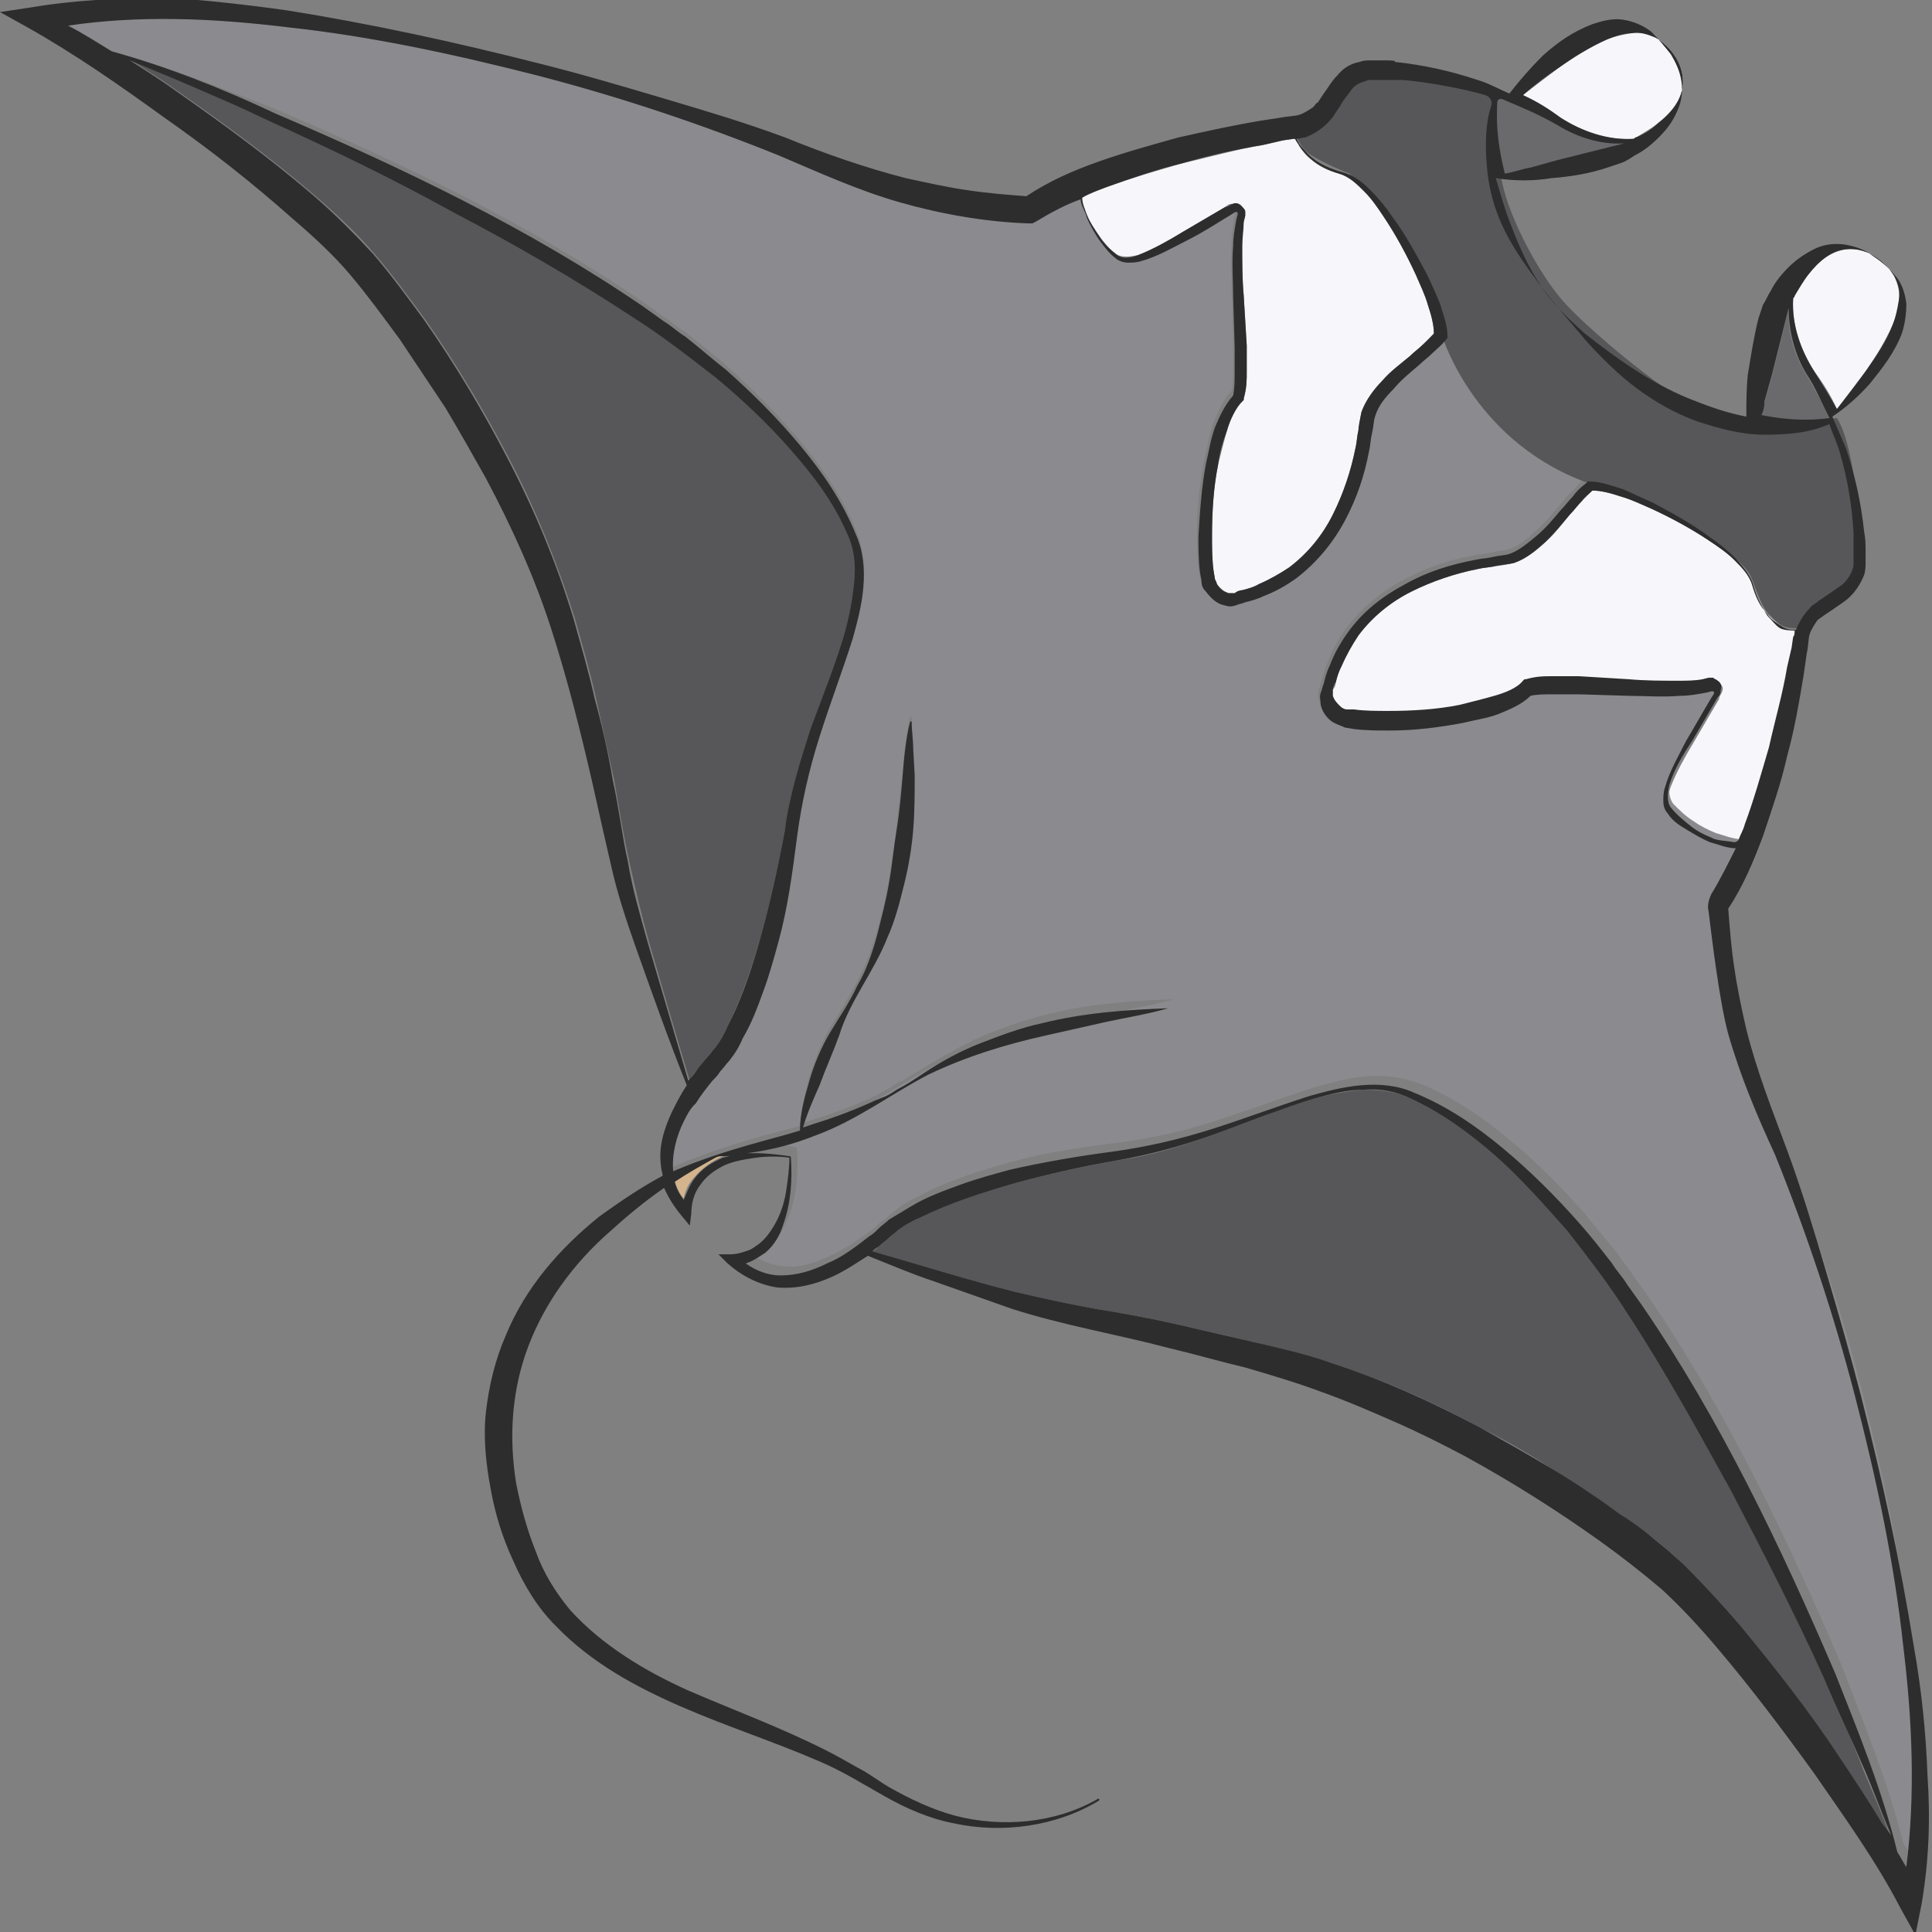 <?xml version="1.0" encoding="utf-8"?>
<!-- Generator: Adobe Illustrator 23.0.0, SVG Export Plug-In . SVG Version: 6.00 Build 0)  -->
<svg version="1.1" id="Layer_1" xmlns="http://www.w3.org/2000/svg" xmlns:xlink="http://www.w3.org/1999/xlink" x="0px" y="0px"
	 viewBox="0 0 128 128" style="enable-background:new 0 0 128 128;" xml:space="preserve">
<rect x="0" y="0" width="128" height="128" fill="#808080" stroke="none"/>
<style type="text/css">
	.st0{fill:#F7F6FB;}
	.st1{fill:#575759;}
	.st2{fill:#6A6A6D;}
	.st3{fill:#D3B48C;}
	.st4{fill:#8B8A8E;}
	.st5{fill:#2D2D2D;}
</style>
<g>
	<path class="st0" d="M121.7,27.1c0.7-0.8,1.3-1.6,1.9-2.5c0.7-1,1.3-2,1.8-3.1c0.2-0.5,0.4-1.1,0.4-1.6c0.1-0.6-0.1-1.1-0.3-1.6
		c-0.6-1-1.7-1.8-2.9-1.8c-1.2,0-2.1,0.8-2.8,1.7c-0.4,0.4-0.7,0.9-0.9,1.4c0,0.1-0.1,0.1-0.1,0.2c-0.1,1.7,0.5,3.4,1.4,4.8
		C120.8,25.4,121.3,26.2,121.7,27.1z"/>
	<path class="st1" d="M120.8,111.1c-1.9-4.2-3.9-8.3-6.1-12.3c-2.1-4-4.4-8-6.9-11.8c-1.2-1.9-2.6-3.7-4-5.5c-1.4-1.7-3-3.4-4.7-4.9
		c-1.7-1.5-3.5-2.9-5.6-3.8c-1-0.5-2.1-0.6-3.2-0.6c-1.1,0.1-2.2,0.3-3.3,0.6c-1.1,0.3-2.2,0.7-3.2,1.1l-3.2,1.2
		c-2.2,0.8-4.4,1.5-6.7,1.8c-2.2,0.4-4.5,0.9-6.7,1.5c-2.2,0.6-4.4,1.3-6.3,2.3c-0.5,0.2-1,0.5-1.4,0.8c-0.2,0.2-0.4,0.3-0.6,0.5
		c-0.2,0.2-0.5,0.4-0.7,0.6c-0.1,0.1-0.2,0.2-0.4,0.3c3.2,1,6.3,1.9,9.5,2.7c1.7,0.4,3.4,0.8,5.2,1.1c1.7,0.3,3.5,0.6,5.3,1
		c1.8,0.4,3.5,0.8,5.2,1.2c1.7,0.4,3.5,0.9,5.2,1.4c3.4,1.1,6.8,2.6,9.9,4.3c1.6,0.8,3.2,1.7,4.7,2.7c1.5,1,3,2,4.5,3
		c0.7,0.5,1.5,1.1,2.2,1.6l1.1,0.9c0.3,0.3,0.7,0.6,1,0.9c1.3,1.3,2.5,2.6,3.7,4c2.3,2.8,4.4,5.7,6.5,8.6c1,1.5,2,3,2.9,4.5
		c0.2,0.3,0.3,0.6,0.5,0.8c-0.5-1.4-1.1-2.8-1.7-4.2C122.7,115.3,121.8,113.2,120.8,111.1z"/>
	<path class="st2" d="M121.2,27.8c-0.4-1-0.9-1.9-1.5-2.9c-0.8-1.3-1.3-2.9-1.2-4.4l-0.2,0.8l-0.9,3.6l-0.5,1.8
		c-0.1,0.3-0.2,0.6-0.2,0.9C118.2,27.8,119.7,27.9,121.2,27.8z"/>
	<path class="st0" d="M117.9,41.4c-0.3-0.2-0.6-0.5-0.8-0.7c-0.5-0.6-0.8-1.2-1-1.9c-0.2-0.7-0.7-1.2-1.2-1.7
		c-0.5-0.5-1.1-0.9-1.7-1.3c-1.2-0.8-2.5-1.5-3.8-2.1c-0.7-0.3-1.3-0.6-2-0.8c-0.6-0.2-1.3-0.4-1.9-0.4c-0.2,0.2-0.5,0.5-0.7,0.7
		c-0.3,0.3-0.5,0.6-0.8,0.9c-0.5,0.6-1,1.3-1.6,1.8c-0.6,0.6-1.3,1.1-2.1,1.4c-0.5,0.1-0.9,0.2-1.2,0.2c-0.4,0.1-0.8,0.1-1.2,0.2
		c-1.5,0.3-3,0.8-4.4,1.5c-1.4,0.7-2.6,1.7-3.5,2.9c-0.4,0.6-0.8,1.3-1.1,2c-0.2,0.3-0.3,0.7-0.4,1.1c0,0.2-0.1,0.4-0.2,0.5
		c0,0.1,0,0.3,0,0.4c0.1,0.3,0.2,0.5,0.5,0.7C88.9,47,89,47,89.2,47l0.6,0.1c0.8,0.1,1.6,0.1,2.3,0.1c1.6,0,3.2-0.1,4.7-0.4
		c0.8-0.1,1.5-0.3,2.3-0.6c0.7-0.2,1.5-0.6,1.9-1l0.1-0.1l0.1,0c0.7-0.2,1.2-0.2,1.8-0.2c0.6,0,1.1,0,1.7,0l3.3,0.2
		c1.1,0.1,2.2,0.1,3.3,0.1c0.5,0,1.1-0.1,1.6-0.1l0.4-0.1c0,0,0.2,0,0.3,0c0.1,0,0.2,0.1,0.3,0.2c0.2,0.2,0.3,0.4,0.2,0.6
		c-0.1,0.3-0.2,0.3-0.2,0.5l-1.7,2.9c-0.6,1-1.1,1.9-1.5,2.9c-0.2,0.5-0.3,1.1,0.1,1.5c0.3,0.5,0.8,0.9,1.4,1.3
		c0.4,0.3,0.8,0.5,1.3,0.7c0.3,0.1,1,0.2,1.5,0.3c0.1,0,0.2-0.1,0.3-0.2c0.1-0.3,0.3-0.6,0.4-1c0.6-1.7,1.2-3.4,1.6-5.1
		c0.5-1.7,0.9-3.5,1.2-5.3l0.3-1.3l0.1-0.7c0-0.1,0.1-0.3,0.1-0.5C118.6,41.8,118.2,41.6,117.9,41.4z"/>
	<path class="st0" d="M108.2,9.2c0.1,0,0.1-0.1,0.2-0.1c0.5-0.3,1-0.6,1.4-0.9c0.9-0.7,1.7-1.6,1.7-2.8c0-1.2-0.8-2.3-1.8-2.9
		c-0.5-0.3-1.1-0.4-1.6-0.3c-0.6,0.1-1.1,0.2-1.6,0.4c-1.1,0.4-2.1,1.1-3.1,1.8c-0.8,0.6-1.6,1.2-2.5,1.9c0.9,0.5,1.7,1,2.5,1.5
		C104.8,8.7,106.5,9.3,108.2,9.2z"/>
	<path class="st3" d="M47.4,76.6c-0.9,0.5-1.8,1-2.7,1.6c0.1,0.4,0.3,0.9,0.6,1.2c0.1-0.5,0.3-1,0.7-1.4c0.5-0.6,1.2-1.1,1.9-1.4
		c0.3-0.1,0.7-0.2,1.1-0.3c-0.4,0-0.7,0.1-1.1,0.1C47.7,76.5,47.6,76.5,47.4,76.6z"/>
	<path class="st2" d="M101.4,11.1l1.8-0.5l3.6-0.9l0.8-0.2c-1.5,0-3.1-0.4-4.4-1.2c-1.1-0.7-2.3-1.3-3.6-1.7
		c-0.2-0.1-0.4,0.1-0.4,0.2c-0.1,1.6,0.1,3.2,0.5,4.7C100.2,11.4,100.8,11.2,101.4,11.1z"/>
	<path class="st1" d="M46.3,70.7c0.2-0.2,0.4-0.5,0.6-0.7c0.2-0.2,0.3-0.4,0.5-0.6c0.3-0.4,0.6-0.9,0.8-1.4c1-2,1.7-4.2,2.3-6.3
		c0.6-2.2,1.1-4.4,1.5-6.7c0.4-2.3,1-4.5,1.8-6.7l1.2-3.2c0.4-1.1,0.8-2.2,1.1-3.3c0.3-1.1,0.6-2.2,0.6-3.3c0.1-1.1,0-2.2-0.5-3.2
		c-0.9-2-2.3-3.9-3.8-5.6c-1.5-1.7-3.2-3.2-4.9-4.7c-1.8-1.4-3.6-2.8-5.5-4c-3.8-2.5-7.8-4.7-11.8-6.9c-4-2.1-8.1-4.2-12.3-6.1
		c-2.1-0.9-4.2-1.9-6.3-2.8c-1-0.4-1.9-0.8-2.9-1.2c1.1,0.7,2.2,1.4,3.3,2.2c3,2.1,6,4.3,8.8,6.7c1.4,1.2,2.8,2.5,4,3.9
		c1.2,1.4,2.3,2.9,3.4,4.4c2.1,3,4,6.2,5.7,9.5C35.6,34,37,37.5,38.1,41c0.5,1.8,1,3.5,1.4,5.3c0.4,1.8,0.8,3.6,1.2,5.4
		c0.3,1.8,0.6,3.6,1,5.4c0.4,1.8,0.8,3.5,1.3,5.3c0.9,3.1,1.8,6.2,2.7,9.2C45.8,71.3,46.1,71,46.3,70.7z"/>
	<path class="st0" d="M72.8,15.6c0.3,0.4,0.7,0.9,1.1,1.2c0.4,0.3,1,0.2,1.5,0.1c1-0.3,2-0.9,2.9-1.5l2.9-1.7
		c0.1-0.1,0.2-0.2,0.5-0.2c0.2-0.1,0.5,0,0.6,0.2c0.1,0.1,0.1,0.2,0.2,0.3c0,0.1,0,0.3,0,0.3l-0.1,0.4c-0.1,0.5-0.1,1.1-0.1,1.6
		c0,1.1,0,2.2,0.1,3.3l0.2,3.3c0,0.6,0,1.1,0,1.7c0,0.6,0,1.1-0.2,1.8l0,0.1l-0.1,0.1c-0.5,0.4-0.8,1.2-1,1.9
		c-0.2,0.7-0.4,1.5-0.6,2.3c-0.3,1.5-0.4,3.1-0.4,4.7c0,0.8,0,1.6,0.1,2.3l0.1,0.6c0,0.1,0.1,0.3,0.2,0.4c0.2,0.2,0.4,0.4,0.7,0.5
		c0.1,0,0.3,0,0.4,0c0.1,0,0.4-0.1,0.5-0.2c0.4-0.1,0.7-0.2,1.1-0.4c0.7-0.3,1.4-0.7,2-1.1c1.2-0.9,2.2-2.1,2.9-3.5
		c0.7-1.4,1.2-2.9,1.5-4.4c0.1-0.4,0.1-0.8,0.2-1.2c0.1-0.4,0.1-0.8,0.2-1.2c0.3-0.9,0.9-1.5,1.4-2.1c0.6-0.6,1.2-1.1,1.8-1.6
		c0.3-0.3,0.6-0.5,0.9-0.8c0.3-0.2,0.5-0.5,0.7-0.7c0-0.6-0.2-1.3-0.4-1.9c-0.2-0.7-0.5-1.3-0.8-2c-0.6-1.3-1.3-2.6-2.1-3.8
		c-0.4-0.6-0.8-1.2-1.3-1.7c-0.5-0.5-1-1-1.7-1.2c-0.7-0.2-1.4-0.5-1.9-1c-0.3-0.2-0.5-0.5-0.7-0.8c-0.1-0.2-0.2-0.3-0.3-0.5
		c0,0-0.1,0-0.1,0l-0.7,0.1l-1.3,0.3c-1.8,0.3-3.5,0.8-5.3,1.2c-1.7,0.5-3.5,1-5.1,1.6c-0.6,0.2-1.1,0.4-1.7,0.7
		c0.1,0.4,0.2,0.7,0.3,1.1C72.2,14.7,72.5,15.1,72.8,15.6z"/>
	<path class="st4" d="M7.4,3.4c3.7,1,7.2,2.4,10.8,3.8c4.2,1.8,8.4,3.7,12.5,5.8c4.1,2.1,8.1,4.4,11.9,7l1.4,1
		c0.5,0.3,0.9,0.7,1.4,1c0.9,0.7,1.8,1.4,2.7,2.2c1.7,1.5,3.4,3.2,4.9,5c1.5,1.8,2.8,3.7,3.7,5.9c0.5,1.1,0.6,2.3,0.5,3.5
		c-0.1,1.2-0.4,2.3-0.7,3.4c-0.7,2.2-1.5,4.3-2.2,6.5c-0.7,2.2-1.2,4.4-1.5,6.7c-0.3,2.3-0.7,4.6-1.2,6.8c-0.3,1.1-0.6,2.2-1,3.3
		c-0.4,1.1-0.8,2.2-1.4,3.2c-0.3,0.5-0.6,1-0.9,1.5c-0.2,0.2-0.4,0.5-0.6,0.7c-0.2,0.2-0.4,0.4-0.5,0.6c-0.4,0.5-0.8,1-1.1,1.5
		c0,0,0,0.1-0.1,0.1c0,0,0,0,0,0c-0.2,0.4-0.5,0.8-0.7,1.1c-0.5,1.1-0.9,2.2-0.7,3.3c0,0,0,0,0,0c3.5-1.5,6.9-2.3,8.4-2.7
		c0.1-1.1,0.3-2.1,0.6-3.2c0.4-1.2,0.8-2.3,1.4-3.3c0.6-1,1.3-2.1,1.8-3.1c0.6-1.1,1-2.2,1.3-3.3c0.3-1.1,0.6-2.3,0.8-3.5
		c0.2-1.2,0.4-2.3,0.5-3.5c0.1-1.2,0.3-2.4,0.4-3.6c0.1-1.2,0.2-2.4,0.5-3.6c0,0,0,0,0.1,0c0,0,0,0,0,0l0,0c0,0.6,0,1.2,0.1,1.8
		l0.1,1.8c0,1.2,0,2.4-0.1,3.6c-0.1,1.2-0.3,2.4-0.6,3.6c-0.3,1.2-0.6,2.4-1.1,3.5c-0.9,2.3-2.5,4.2-3.2,6.5
		c-0.4,1.1-0.9,2.2-1.3,3.3c-0.4,0.9-0.7,1.9-1.1,2.8c0.3-0.1,0.6-0.2,0.9-0.3c1.3-0.4,2.6-0.9,3.9-1.5l0.9-0.5
		c0.3-0.2,0.6-0.4,0.9-0.5c0.6-0.4,1.2-0.7,1.8-1.1c1.2-0.7,2.4-1.4,3.8-2c1.3-0.5,2.7-1,4-1.3c2.7-0.7,5.6-0.9,8.4-1h0c0,0,0,0,0,0
		c0,0,0,0,0,0c-1.4,0.4-2.7,0.6-4.1,0.9c-1.4,0.3-2.7,0.6-4,0.9c-2.7,0.6-5.3,1.5-7.8,2.6c-2.4,1.3-4.7,3-7.4,4
		c-1.5,0.5-3.1,1-4.6,1.2c0.2,0,0.3,0,0.5,0c0.8,0,1.5,0,2.3,0.2c0,0,0,0,0,0c0,0,0,0,0,0c0,0,0.1,0,0.1,0.1c0.1,1.5,0,3-0.5,4.4
		c-0.3,0.7-0.6,1.4-1.2,1.9c-0.3,0.3-0.6,0.5-1,0.6c-0.1,0-0.2,0.1-0.3,0.1c0.7,0.5,1.5,0.8,2.3,0.8c1,0.1,2.1-0.3,3.1-0.8
		c1-0.5,1.9-1.1,2.8-1.8c0.2-0.2,0.4-0.4,0.6-0.5c0.2-0.2,0.5-0.4,0.7-0.6c0.5-0.4,1-0.7,1.5-0.9c1-0.6,2.1-1,3.2-1.4
		c1.1-0.4,2.2-0.7,3.3-1c2.2-0.6,4.5-0.9,6.8-1.2c2.3-0.3,4.5-0.8,6.6-1.5c2.2-0.7,4.3-1.5,6.5-2.2c1.1-0.3,2.2-0.6,3.4-0.7
		c1.2-0.1,2.4,0.1,3.5,0.5c2.2,0.9,4.1,2.2,5.9,3.7c1.8,1.5,3.4,3.1,5,4.9c0.7,0.9,1.5,1.8,2.2,2.7c0.3,0.5,0.7,0.9,1,1.4l1,1.4
		c2.6,3.8,4.9,7.8,7,11.9c2.1,4.1,4,8.3,5.8,12.5c1.5,3.9,3.1,7.8,4.1,11.8c0.2,0.3,0.4,0.7,0.6,1c0.6-4.8,0.4-9.7-0.2-14.6
		c-0.6-5.6-1.8-11.1-3.2-16.6c-1.4-5.4-3.2-10.8-5.3-16c-1.1-2.6-2.3-5.2-3.1-8c-0.7-2.2-1.2-6.5-1.3-8.1c0-0.4,0-0.8,0.2-1.2
		c0.4-0.8,1.2-2.2,1.6-3c-0.6,0-1.3-0.3-1.7-0.4c-0.5-0.2-1.1-0.5-1.5-0.8c-0.5-0.3-0.9-0.7-1.3-1.1c-0.2-0.2-0.3-0.6-0.3-0.8
		c0-0.3,0.1-0.6,0.1-0.9c0.3-1.1,0.9-2.1,1.4-3.1c0.5-1,1.1-1.9,1.7-2.9c0.2-0.3,0.2-0.3,0.1-0.4c0,0,0,0-0.1,0l-0.4,0.1
		c-0.6,0.1-1.1,0.2-1.7,0.2c-1.1,0.1-2.3,0-3.4,0l-3.3-0.1c-0.6,0-1.1,0-1.7,0c-0.5,0-1.1,0-1.5,0.1c-0.7,0.6-1.4,0.9-2.1,1.2
		c-0.8,0.3-1.6,0.4-2.4,0.6c-1.6,0.3-3.2,0.4-4.8,0.5c-0.8,0-1.6,0-2.4-0.1L89,47.9c-0.3,0-0.5-0.1-0.7-0.3
		c-0.4-0.3-0.8-0.7-0.9-1.2c-0.1-0.3-0.1-0.5,0-0.8c0.1-0.2,0.1-0.4,0.2-0.6c0.1-0.4,0.2-0.8,0.4-1.2c0.3-0.8,0.7-1.5,1.2-2.2
		c1-1.3,2.3-2.4,3.8-3.2c1.5-0.8,3-1.3,4.6-1.6c0.4-0.1,0.8-0.1,1.2-0.2c0.4-0.1,0.8-0.1,1.1-0.2c0.7-0.2,1.3-0.7,1.8-1.2
		c0.6-0.5,1.1-1.1,1.6-1.7c0.3-0.3,0.5-0.6,0.8-0.9c0.3-0.3,0.5-0.6,0.9-0.9l0.1-0.1l0.1,0c0.8,0,1.5,0.3,2.2,0.5
		c0.7,0.3,1.4,0.6,2,0.9c1.3,0.7,2.6,1.4,3.8,2.3c0.6,0.4,1.2,0.9,1.7,1.4c0.5,0.5,1,1.1,1.2,1.9c0.2,0.7,0.5,1.4,0.9,1.9
		c0.2,0.3,0.5,0.5,0.8,0.8c0.3,0.2,1,0.2,1.1,0.1c0.2-0.5,0.5-1,0.9-1.4c0.2-0.2,0.4-0.4,0.6-0.5l0.6-0.4c0.4-0.2,0.7-0.5,1-0.7
		c0.3-0.2,0.5-0.5,0.6-0.9c0.1-0.2,0.1-0.3,0.1-0.5l0-0.7c0-0.4,0-0.9,0-1.3c-0.1-1.8-0.4-3.5-0.9-5.3c-0.2-0.6-0.4-1.2-0.7-1.9
		c-1.3,0.5-2.8,0.7-4.3,0.7c-1.5,0-3.1-0.4-4.5-0.9c-1.4-0.6-2.8-1.3-4-2.2c-1.2-0.9-2.3-2-3.3-3.1c-1-1.1-1.9-2.3-2.9-3.5
		c-0.9-1.2-1.9-2.4-2.5-3.8c-0.7-1.4-1.1-2.9-1.2-4.4c-0.1-1.3-0.1-2.6,0.3-3.9c0.1-0.3-0.1-0.6-0.4-0.7c-1.3-0.4-4-0.9-5.5-1
		c-0.4,0-0.9,0-1.3,0l-0.7,0c-0.2,0-0.3,0-0.5,0.1c-0.3,0.1-0.6,0.3-0.9,0.6c-0.2,0.3-0.5,0.7-0.7,1l-0.4,0.6
		c-0.2,0.2-0.3,0.5-0.5,0.6c-0.4,0.4-0.9,0.7-1.4,0.9c-0.2,0.1-0.4,0.1-0.6,0.1c0.1,0.2,0.2,0.3,0.3,0.5c0.2,0.3,0.5,0.5,0.8,0.8
		c0.6,0.4,1.2,0.7,1.9,0.9c0.8,0.2,1.3,0.7,1.9,1.2c0.5,0.5,1,1.1,1.4,1.7c0.9,1.2,1.6,2.5,2.3,3.8c0.3,0.7,0.6,1.3,0.9,2
		c0.2,0.7,0.5,1.4,0.5,2.2l0,0.1l-0.1,0.1c-0.3,0.4-0.6,0.7-0.9,0.9c-0.3,0.3-0.6,0.5-0.9,0.8c-0.6,0.5-1.2,1-1.7,1.6
		c-0.5,0.6-1,1.2-1.2,1.8c-0.1,0.3-0.1,0.7-0.2,1.1c-0.1,0.4-0.1,0.8-0.2,1.2c-0.3,1.6-0.8,3.2-1.6,4.6c-0.8,1.5-1.8,2.8-3.2,3.8
		c-0.7,0.5-1.4,0.9-2.2,1.2c-0.4,0.2-0.8,0.3-1.2,0.4c-0.2,0.1-0.4,0.1-0.6,0.2c-0.3,0.1-0.5,0-0.8,0c-0.5-0.1-1-0.5-1.2-0.9
		c-0.1-0.2-0.2-0.5-0.3-0.7l-0.1-0.6c-0.1-0.8-0.1-1.6-0.1-2.4c0-1.6,0.2-3.2,0.5-4.8c0.2-0.8,0.3-1.6,0.6-2.4
		c0.3-0.7,0.6-1.5,1.2-2.1c0.1-0.4,0.1-1,0.1-1.5c0-0.5,0-1.1,0-1.7l-0.1-3.3c0-1.1-0.1-2.2,0-3.4c0-0.6,0.1-1.1,0.2-1.7l0.1-0.4
		c0-0.1,0-0.1,0-0.1c-0.1-0.1-0.1-0.1-0.4,0.1c-1,0.6-1.9,1.1-2.9,1.7c-1,0.5-2,1.1-3.1,1.4c-0.3,0.1-0.6,0.1-0.9,0.1
		c-0.3,0-0.6-0.1-0.8-0.3c-0.4-0.3-0.7-0.7-1-1.1c-0.3-0.4-0.7-1.1-0.9-1.6c-0.1-0.4-0.4-0.7-0.4-1.2c-1.1,0.5-2,0.9-3,1.5l-0.2,0.1
		l-0.3,0c-2.8-0.1-5.7-0.6-8.5-1.4c-2.8-0.8-5.4-1.9-8-3.1C46.4,8.2,41,6.4,35.6,5c-5.4-1.4-11-2.6-16.6-3.2C14.1,1.2,9.2,1,4.4,1.6
		C5.4,2.2,6.4,2.7,7.4,3.4C7.3,3.3,7.4,3.3,7.4,3.4z"/>
	<path class="st1" d="M95.6,22.4c0,0,2.2,7.1,9.9,9.7c3.1,1.1,1.9,0.3,2.6,0.6c0.7,0.3,4.6,2.5,5.5,3.2c0.9,0.7,2.1,1.6,2.4,2.3
		c0.3,0.7,0.7,2.1,1.3,2.6c0.6,0.6,0.8,0.9,2.2,0.8c0.4-0.8,2.6-2.6,3.4-3.2c0.8-0.6,0.1-8.8-1.2-10.7c-0.9,0.2-7.3,0.3-9.5-0.8
		c-2.2-1.1-7-5.1-8.6-6.9c-1.6-1.8-3.6-5.5-4.1-8S99,6.2,99.1,5.9c-0.9-0.3-8.1-1.8-8.9-1.2c-0.8,0.6-1.7,2.2-2.3,2.7
		s-2.1,1.4-2.1,1.4s0.3,1,1.1,1.5c0.8,0.5,2.2,1.1,2.5,1.2c0.2,0.2,2,2,2.5,2.7s2.4,4,2.7,4.6C94.8,19.5,95.6,22.4,95.6,22.4z"/>
	<path class="st5" d="M10.9,7.8c3,2.1,5.8,4.3,8.5,6.7c1.4,1.2,2.7,2.4,3.8,3.7c1.1,1.3,2.2,2.8,3.3,4.3c1,1.5,2,3,3,4.5
		c0.9,1.5,1.8,3.1,2.7,4.7c1.7,3.2,3.2,6.5,4.3,9.9c1.1,3.4,2,7,2.8,10.5c0.4,1.8,0.8,3.6,1.2,5.3c0.4,1.8,1,3.6,1.6,5.3
		c1.1,3.1,2.2,6.2,3.4,9.2c-0.4,0.6-0.7,1.2-1,1.8c-0.5,1.1-0.9,2.3-0.7,3.6c0,0.2,0.1,0.4,0.1,0.6c-1.5,0.8-2.8,1.7-4.2,2.7
		c-2.6,2.1-4.9,4.7-6.2,7.9c-0.7,1.6-1.1,3.3-1.3,5c-0.2,1.7,0,3.5,0.3,5.1c0.3,1.7,0.8,3.3,1.5,4.8c0.7,1.6,1.6,3.1,2.8,4.3
		c2.4,2.5,5.4,4.1,8.4,5.4c3,1.3,6.1,2.3,9.1,3.6c0.7,0.3,1.5,0.7,2.2,1.1c0.7,0.4,1.4,0.8,2.1,1.2c1.4,0.8,3,1.5,4.6,1.8
		c3.2,0.7,6.8,0.2,9.6-1.5l0,0c0,0,0.1-0.1,0-0.1c0,0-0.1-0.1-0.1,0c-2.8,1.6-6.3,1.9-9.4,1.1c-1.5-0.4-3-1.1-4.4-1.9
		c-0.7-0.4-1.3-0.9-2.1-1.3c-0.7-0.4-1.4-0.8-2.2-1.2c-3-1.5-6-2.6-9-3.9c-2.9-1.3-5.7-3-7.8-5.3c-1-1.2-1.8-2.5-2.3-3.9
		c-0.6-1.5-1-3-1.3-4.5c-0.5-3.1-0.3-6.2,0.8-9.1c1.1-2.9,3-5.5,5.4-7.6c1.1-1,2.3-2,3.6-2.9c0.3,0.7,0.7,1.3,1.2,1.9l0.5,0.6
		l0.1-0.8c0-0.7,0.2-1.4,0.6-1.9c0.4-0.6,1-1,1.6-1.3c0.7-0.3,1.4-0.4,2.1-0.5c0.7-0.1,1.5-0.1,2.2,0c0,0.7-0.1,1.4-0.2,2.1
		c-0.1,0.7-0.3,1.4-0.6,2c-0.3,0.6-0.7,1.2-1.2,1.6c-0.3,0.2-0.5,0.4-0.9,0.5c-0.3,0.1-0.6,0.2-1,0.2l-0.8,0l0.6,0.6
		c0.9,0.8,2,1.4,3.3,1.6c1.3,0.1,2.5-0.2,3.6-0.7c0.9-0.4,1.6-0.9,2.4-1.4c1.5,0.6,2.9,1.2,4.4,1.7c1.7,0.6,3.4,1.2,5.1,1.8
		c3.4,1.1,7,1.7,10.4,2.6c1.7,0.4,3.4,0.9,5.1,1.3c1.7,0.5,3.4,1,5,1.6c1.7,0.6,3.3,1.3,4.9,2c1.6,0.7,3.2,1.5,4.7,2.3
		c3.1,1.7,6.1,3.6,8.9,5.6c1.4,1,2.8,2.1,4.1,3.2c1.3,1.2,2.5,2.5,3.6,3.8c2.3,2.7,4.4,5.5,6.5,8.4c2,2.9,4.1,5.8,5.7,8.9l1,1.8
		l0.4-2c0.5-2.9,0.6-5.7,0.4-8.6c-0.1-2.8-0.4-5.7-0.9-8.5c-0.9-5.6-2.1-11.1-3.5-16.6c-0.7-2.7-1.5-5.5-2.3-8.2
		c-0.8-2.7-1.6-5.4-2.6-8.1c-1-2.7-2-5.2-2.7-8c-0.3-1.3-0.6-2.7-0.8-4.1c-0.2-1.3-0.3-2.6-0.4-3.9c1-1.5,1.7-3.2,2.3-4.8
		c0.6-1.8,1.2-3.5,1.6-5.3c0.5-1.8,0.8-3.6,1.1-5.4l0.2-1.4c0.1-0.4,0.1-1,0.2-1.3c0.1-0.3,0.3-0.6,0.5-0.9c0.1-0.1,0.3-0.2,0.4-0.3
		l0.6-0.4c0.4-0.3,0.8-0.5,1.2-0.9c0.4-0.4,0.7-0.9,0.9-1.4c0.1-0.3,0.1-0.6,0.1-0.8l0-0.7c0-0.5,0-0.9-0.1-1.4
		c-0.2-1.9-0.6-3.7-1.2-5.5c-0.3-0.7-0.6-1.4-0.9-2.1c0.9-0.6,1.7-1.3,2.5-2.2c0.8-1,1.6-2,2.1-3.3c0.2-0.6,0.3-1.3,0.3-2
		c-0.1-0.7-0.3-1.4-0.8-1.9c-0.4-0.5-0.9-0.9-1.5-1.3c-0.5-0.4-1.2-0.6-1.8-0.7c-0.7-0.1-1.4,0-2,0.3c-0.6,0.3-1.2,0.7-1.7,1.2
		c-0.5,0.5-0.9,1-1.2,1.6c-0.2,0.3-0.3,0.6-0.5,0.9c-0.1,0.3-0.2,0.6-0.3,0.9c-0.3,1.2-0.5,2.5-0.7,3.7c-0.1,0.9-0.1,1.9-0.1,2.8
		c-1.1-0.2-2.3-0.6-3.3-1c-2.7-1-5.1-2.7-7.4-4.5c-1.1-1-2.2-2-3-3.3c-0.8-1.2-1.4-2.6-1.9-3.9c-0.4-1-0.7-2.1-1-3.1
		c1.2,0.2,2.5,0.2,3.7,0c1.3-0.1,2.5-0.3,3.7-0.7c0.3-0.1,0.6-0.2,0.9-0.3c0.3-0.1,0.6-0.3,0.9-0.5c0.6-0.3,1.1-0.7,1.6-1.2
		c0.5-0.5,0.9-1,1.2-1.7c0.3-0.6,0.4-1.3,0.3-2c-0.1-0.7-0.4-1.3-0.7-1.8c-0.4-0.5-0.8-1-1.3-1.5c-0.5-0.4-1.2-0.7-1.9-0.8
		c-0.7-0.1-1.4,0.1-2,0.3c-1.3,0.5-2.3,1.2-3.3,2.1c-0.8,0.8-1.5,1.6-2.2,2.5c-0.7-0.3-1.4-0.7-2.1-0.9c-1.8-0.6-3.6-1-5.5-1.2
		C92.5,4,92.1,4,91.6,4l-0.7,0c-0.3,0-0.6,0-0.8,0.1C89.5,4.2,89,4.5,88.6,5c-0.4,0.4-0.6,0.8-0.9,1.2l-0.4,0.6
		C87.2,6.8,87.1,7,87,7.1c-0.3,0.2-0.6,0.4-0.9,0.5c-0.3,0.1-0.8,0.1-1.3,0.2L83.5,8c-1.8,0.3-3.6,0.7-5.4,1.1
		c-1.8,0.5-3.6,1-5.3,1.6c-1.7,0.6-3.3,1.3-4.8,2.3c-1.3-0.1-2.6-0.2-3.9-0.4c-1.4-0.2-2.7-0.5-4.1-0.8c-2.7-0.7-5.3-1.6-8-2.7
		c-2.7-1-5.4-1.8-8.1-2.6c-2.7-0.8-5.4-1.6-8.2-2.3c-5.5-1.4-11-2.6-16.6-3.5c-2.8-0.4-5.6-0.7-8.5-0.9C7.8-0.1,4.9,0,2,0.5L0,0.8
		l1.8,1C5,3.6,8,5.7,10.9,7.8z M42.9,62.4c-0.5-1.8-1-3.5-1.3-5.3c-0.4-1.8-0.6-3.6-1-5.4c-0.3-1.8-0.7-3.6-1.2-5.4
		c-0.4-1.8-0.9-3.5-1.4-5.3c-1.1-3.6-2.5-7-4.2-10.3c-1.7-3.3-3.6-6.5-5.7-9.5c-1.1-1.5-2.2-3-3.4-4.4c-1.3-1.4-2.6-2.7-4-3.9
		c-2.8-2.4-5.8-4.6-8.8-6.7c-1.1-0.8-2.2-1.5-3.3-2.2c1,0.4,1.9,0.8,2.9,1.2c2.1,0.9,4.2,1.8,6.3,2.8c4.2,1.9,8.3,3.9,12.3,6.1
		c4,2.1,8,4.4,11.8,6.9c1.9,1.2,3.7,2.6,5.5,4c1.7,1.4,3.4,3,4.9,4.7c1.5,1.7,2.9,3.5,3.8,5.6c0.5,1,0.6,2.1,0.5,3.2
		c-0.1,1.1-0.3,2.2-0.6,3.3c-0.3,1.1-0.7,2.2-1.1,3.3l-1.2,3.2C53,50.5,52.3,52.7,52,55c-0.4,2.2-0.9,4.5-1.5,6.7
		c-0.6,2.2-1.3,4.4-2.3,6.3c-0.2,0.5-0.5,1-0.8,1.4c-0.2,0.2-0.3,0.4-0.5,0.6c-0.2,0.2-0.4,0.5-0.6,0.7c-0.2,0.3-0.4,0.6-0.7,0.9
		C44.7,68.5,43.8,65.5,42.9,62.4z M47.9,76.7c-0.7,0.3-1.4,0.7-1.9,1.4c-0.3,0.4-0.5,0.9-0.7,1.4c-0.3-0.4-0.5-0.8-0.6-1.2
		c0.9-0.6,1.8-1.1,2.7-1.6c0.2-0.1,0.3-0.1,0.5-0.1c0.4,0,0.7,0,1.1-0.1C48.7,76.5,48.3,76.6,47.9,76.7z M124.7,120.8
		c-0.9-1.5-1.9-3-2.9-4.5c-2-3-4.2-5.8-6.5-8.6c-1.2-1.4-2.4-2.7-3.7-4c-0.3-0.3-0.7-0.6-1-0.9l-1.1-0.9c-0.7-0.6-1.4-1.1-2.2-1.6
		c-1.5-1.1-3-2.1-4.5-3c-1.5-0.9-3.1-1.8-4.7-2.7c-3.2-1.7-6.5-3.2-9.9-4.3c-1.7-0.6-3.5-1-5.2-1.4c-1.7-0.4-3.5-0.8-5.2-1.2
		c-1.8-0.4-3.5-0.7-5.3-1c-1.7-0.3-3.5-0.7-5.2-1.1c-3.2-0.8-6.4-1.8-9.5-2.7c0.1-0.1,0.2-0.2,0.4-0.3c0.2-0.2,0.5-0.4,0.7-0.6
		c0.2-0.2,0.4-0.3,0.6-0.5c0.4-0.3,0.9-0.6,1.4-0.8c2-1,4.2-1.7,6.3-2.3c2.2-0.6,4.4-1.1,6.7-1.5c2.3-0.4,4.5-1,6.7-1.8l3.2-1.2
		c1.1-0.4,2.2-0.8,3.2-1.1c1.1-0.3,2.2-0.6,3.3-0.6c1.1-0.1,2.2,0.1,3.2,0.6c2,0.9,3.9,2.3,5.6,3.8c1.7,1.5,3.2,3.2,4.7,4.9
		c1.4,1.8,2.8,3.6,4,5.5c2.5,3.8,4.7,7.8,6.9,11.8c2.1,4,4.2,8.1,6.1,12.3c0.9,2.1,1.9,4.2,2.8,6.3c0.6,1.4,1.1,2.8,1.7,4.2
		C125.1,121.3,124.9,121.1,124.7,120.8z M118.8,42.2l-0.1,0.7l-0.3,1.3c-0.3,1.8-0.8,3.5-1.2,5.3c-0.5,1.7-1,3.5-1.6,5.1
		c-0.1,0.4-0.3,0.7-0.4,1c0,0.1-0.2,0.2-0.3,0.2c-0.5-0.1-1.2-0.1-1.5-0.3c-0.5-0.2-0.9-0.4-1.3-0.7c-0.5-0.4-1-0.8-1.4-1.3
		c-0.3-0.4-0.2-1-0.1-1.5c0.3-1,0.9-2,1.5-2.9l1.7-2.9c0.1-0.1,0.2-0.2,0.2-0.5c0.1-0.2,0-0.5-0.2-0.6c-0.1-0.1-0.2-0.1-0.3-0.2
		c-0.1,0-0.3,0-0.3,0l-0.4,0.1c-0.5,0.1-1.1,0.1-1.6,0.1c-1.1,0-2.2,0-3.3-0.1l-3.3-0.2c-0.6,0-1.1,0-1.7,0c-0.6,0-1.1,0-1.8,0.2
		l-0.1,0l-0.1,0.1c-0.4,0.5-1.2,0.8-1.9,1c-0.7,0.2-1.5,0.4-2.3,0.6c-1.5,0.3-3.1,0.4-4.7,0.4c-0.8,0-1.6,0-2.3-0.1L89.2,47
		c-0.1,0-0.3-0.1-0.4-0.2c-0.2-0.2-0.4-0.4-0.5-0.7c0-0.1,0-0.3,0-0.4c0-0.1,0.1-0.4,0.2-0.5c0.1-0.4,0.2-0.7,0.4-1.1
		c0.3-0.7,0.7-1.4,1.1-2c0.9-1.2,2.1-2.2,3.5-2.9c1.4-0.7,2.9-1.2,4.4-1.5c0.4-0.1,0.8-0.1,1.2-0.2c0.4-0.1,0.8-0.1,1.2-0.2
		c0.9-0.3,1.5-0.9,2.1-1.4c0.6-0.6,1.1-1.2,1.6-1.8c0.3-0.3,0.5-0.6,0.8-0.9c0.2-0.3,0.5-0.5,0.7-0.7c0.6,0,1.3,0.2,1.9,0.4
		c0.7,0.2,1.3,0.5,2,0.8c1.3,0.6,2.6,1.3,3.8,2.1c0.6,0.4,1.2,0.8,1.7,1.3c0.5,0.5,1,1,1.2,1.7c0.2,0.7,0.5,1.4,1,1.9
		c0.2,0.3,0.5,0.5,0.8,0.7c0.3,0.2,0.7,0.4,1,0.3C118.9,41.9,118.9,42.1,118.8,42.2z M118.8,19.8c0-0.1,0.1-0.1,0.1-0.2
		c0.3-0.5,0.6-1,0.9-1.4c0.7-0.9,1.6-1.7,2.8-1.7c1.2,0,2.3,0.8,2.9,1.8c0.3,0.5,0.4,1.1,0.3,1.6c-0.1,0.6-0.2,1.1-0.4,1.6
		c-0.4,1.1-1.1,2.1-1.8,3.1c-0.6,0.8-1.2,1.6-1.9,2.5c-0.5-0.9-1-1.7-1.5-2.5C119.3,23.2,118.7,21.5,118.8,19.8z M116.9,26.6
		l0.5-1.8l0.9-3.6l0.2-0.8c0,1.5,0.4,3.1,1.2,4.4c0.6,0.9,1,1.9,1.5,2.9c-1.5,0.2-3,0.1-4.5-0.2C116.8,27.3,116.9,27,116.9,26.6z
		 M103.4,4.4c1-0.7,2-1.3,3.1-1.8c0.5-0.2,1.1-0.4,1.6-0.4c0.6-0.1,1.1,0.1,1.6,0.3c1,0.6,1.8,1.7,1.8,2.9c0,1.2-0.8,2.1-1.7,2.8
		c-0.4,0.4-0.9,0.7-1.4,0.9c-0.1,0-0.1,0.1-0.2,0.1c-1.7,0.1-3.4-0.5-4.8-1.4c-0.8-0.6-1.6-1.1-2.5-1.5C101.7,5.6,102.5,5,103.4,4.4
		z M99.2,6.8c0-0.2,0.2-0.3,0.4-0.2c1.2,0.5,2.4,1,3.6,1.7c1.3,0.8,2.9,1.3,4.4,1.2l-0.8,0.2l-3.6,0.9l-1.8,0.5
		c-0.6,0.1-1.1,0.3-1.7,0.4C99.3,9.9,99.1,8.4,99.2,6.8z M73.3,12.4c1.7-0.6,3.4-1.2,5.1-1.6c1.7-0.5,3.5-0.9,5.3-1.2l1.3-0.3
		l0.7-0.1c0,0,0.1,0,0.1,0c0.1,0.2,0.2,0.3,0.3,0.5c0.2,0.3,0.5,0.6,0.7,0.8c0.6,0.5,1.2,0.8,1.9,1c0.7,0.2,1.2,0.7,1.7,1.2
		c0.5,0.5,0.9,1.1,1.3,1.7c0.8,1.2,1.5,2.5,2.1,3.8c0.3,0.7,0.6,1.3,0.8,2c0.2,0.6,0.4,1.3,0.4,1.9c-0.2,0.2-0.5,0.5-0.7,0.7
		c-0.3,0.3-0.6,0.5-0.9,0.8c-0.6,0.5-1.3,1-1.8,1.6c-0.6,0.6-1.1,1.3-1.4,2.1c-0.1,0.5-0.2,0.9-0.2,1.2c-0.1,0.4-0.1,0.8-0.2,1.2
		c-0.3,1.5-0.8,3-1.5,4.4c-0.7,1.4-1.7,2.6-2.9,3.5c-0.6,0.4-1.3,0.8-2,1.1c-0.3,0.2-0.7,0.3-1.1,0.4c-0.2,0-0.4,0.1-0.5,0.2
		c-0.1,0-0.3,0-0.4,0c-0.3-0.1-0.5-0.2-0.7-0.5c-0.1-0.1-0.1-0.3-0.2-0.4l-0.1-0.6c-0.1-0.8-0.1-1.6-0.1-2.3c0-1.6,0.1-3.2,0.4-4.7
		c0.1-0.8,0.3-1.5,0.6-2.3c0.2-0.7,0.6-1.5,1-1.9l0.1-0.1l0-0.1c0.2-0.7,0.2-1.2,0.2-1.8c0-0.6,0-1.1,0-1.7l-0.2-3.3
		c-0.1-1.1-0.1-2.2-0.1-3.3c0-0.5,0.1-1.1,0.1-1.6l0.1-0.4c0,0,0-0.2,0-0.3c0-0.1-0.1-0.2-0.2-0.3c-0.2-0.2-0.4-0.3-0.6-0.2
		c-0.3,0.1-0.3,0.2-0.5,0.2l-2.9,1.7c-1,0.6-1.9,1.1-2.9,1.5c-0.5,0.2-1.1,0.3-1.5-0.1c-0.4-0.3-0.8-0.7-1.1-1.2
		c-0.3-0.4-0.6-0.9-0.8-1.4c-0.1-0.3-0.3-0.7-0.3-1.1C72.2,12.8,72.8,12.6,73.3,12.4z M19,1.8C24.6,2.4,30.1,3.6,35.6,5
		c5.4,1.4,10.8,3.2,16,5.3c2.6,1.1,5.2,2.3,8,3.1c2.8,0.8,5.7,1.3,8.5,1.4l0.3,0l0.2-0.1c1-0.6,1.9-1.1,3-1.5c0,0.4,0.3,0.8,0.4,1.2
		c0.2,0.5,0.6,1.2,0.9,1.6c0.3,0.4,0.6,0.8,1,1.1c0.2,0.2,0.6,0.3,0.8,0.3c0.3,0,0.6,0,0.9-0.1c1.1-0.3,2.1-0.9,3.1-1.4
		c1-0.5,1.9-1.1,2.9-1.7c0.3-0.2,0.3-0.2,0.4-0.1c0,0,0,0,0,0.1l-0.1,0.4c-0.1,0.6-0.2,1.1-0.2,1.7c-0.1,1.1,0,2.3,0,3.4l0.1,3.3
		c0,0.6,0,1.1,0,1.7c0,0.5,0,1-0.1,1.5c-0.6,0.7-0.9,1.4-1.2,2.1c-0.3,0.8-0.4,1.6-0.6,2.4c-0.3,1.6-0.4,3.2-0.5,4.8
		c0,0.8,0,1.6,0.1,2.4l0.1,0.6c0,0.3,0.1,0.5,0.3,0.7c0.3,0.4,0.7,0.8,1.2,0.9c0.3,0.1,0.5,0.1,0.8,0c0.2-0.1,0.4-0.1,0.6-0.2
		c0.4-0.1,0.8-0.2,1.2-0.4c0.8-0.3,1.5-0.7,2.2-1.2c1.3-1,2.4-2.3,3.2-3.8c0.8-1.5,1.3-3,1.6-4.6c0.1-0.4,0.1-0.8,0.2-1.2
		c0.1-0.4,0.1-0.8,0.2-1.1c0.2-0.7,0.7-1.3,1.2-1.8c0.5-0.6,1.1-1.1,1.7-1.6c0.3-0.3,0.6-0.5,0.9-0.8c0.3-0.3,0.6-0.5,0.9-0.9
		l0.1-0.1l0-0.1c0-0.8-0.3-1.5-0.5-2.2c-0.3-0.7-0.6-1.4-0.9-2c-0.7-1.3-1.4-2.6-2.3-3.8c-0.4-0.6-0.9-1.2-1.4-1.7
		c-0.5-0.5-1.1-1-1.9-1.2c-0.7-0.2-1.4-0.5-1.9-0.9c-0.3-0.2-0.5-0.5-0.8-0.8c-0.1-0.1-0.2-0.3-0.3-0.5c0.2,0,0.4-0.1,0.6-0.1
		c0.5-0.2,1-0.5,1.4-0.9c0.2-0.2,0.4-0.4,0.5-0.6l0.4-0.6c0.2-0.4,0.5-0.7,0.7-1c0.2-0.3,0.5-0.5,0.9-0.6c0.2-0.1,0.3-0.1,0.5-0.1
		l0.7,0c0.4,0,0.9,0,1.3,0c1.5,0.1,4.2,0.6,5.5,1c0.3,0.1,0.5,0.4,0.4,0.7c-0.4,1.2-0.4,2.6-0.3,3.9c0.1,1.5,0.5,3,1.2,4.4
		c0.7,1.4,1.6,2.6,2.5,3.8c0.9,1.2,1.9,2.3,2.9,3.5c1,1.1,2.1,2.2,3.3,3.1c1.2,0.9,2.6,1.7,4,2.2c1.5,0.5,3,0.9,4.5,0.9
		c1.5,0,2.9-0.1,4.3-0.7c0.2,0.6,0.5,1.2,0.7,1.9c0.5,1.7,0.8,3.5,0.9,5.3c0,0.4,0,0.9,0,1.3l0,0.7c0,0.2,0,0.3-0.1,0.5
		c-0.1,0.3-0.3,0.6-0.6,0.9c-0.3,0.2-0.7,0.5-1,0.7l-0.6,0.4c-0.2,0.2-0.5,0.3-0.6,0.5c-0.4,0.4-0.7,0.9-0.9,1.4
		c0,0.1-0.8,0.1-1.1-0.1c-0.3-0.2-0.5-0.5-0.8-0.8c-0.4-0.6-0.7-1.2-0.9-1.9c-0.2-0.8-0.7-1.3-1.2-1.9c-0.5-0.5-1.1-1-1.7-1.4
		c-1.2-0.9-2.5-1.6-3.8-2.3c-0.7-0.3-1.3-0.6-2-0.9c-0.7-0.2-1.4-0.5-2.2-0.5l-0.1,0l-0.1,0.1c-0.4,0.3-0.7,0.6-0.9,0.9
		c-0.3,0.3-0.5,0.6-0.8,0.9c-0.5,0.6-1,1.2-1.6,1.7c-0.6,0.5-1.2,1-1.8,1.2c-0.3,0.1-0.7,0.1-1.1,0.2c-0.4,0.1-0.8,0.1-1.2,0.2
		c-1.6,0.3-3.2,0.8-4.6,1.6c-1.5,0.8-2.8,1.8-3.8,3.2c-0.5,0.7-0.9,1.4-1.2,2.2c-0.2,0.4-0.3,0.8-0.4,1.2c-0.1,0.2-0.1,0.4-0.2,0.6
		c-0.1,0.3,0,0.5,0,0.8c0.1,0.5,0.5,1,0.9,1.2c0.2,0.1,0.5,0.2,0.7,0.3l0.6,0.1c0.8,0.1,1.6,0.1,2.4,0.1c1.6,0,3.2-0.2,4.8-0.5
		c0.8-0.2,1.6-0.3,2.4-0.6c0.7-0.3,1.5-0.6,2.1-1.2c0.4-0.1,1-0.1,1.5-0.1c0.5,0,1.1,0,1.7,0l3.3,0.1c1.1,0,2.2,0.1,3.4,0
		c0.6,0,1.1-0.1,1.7-0.2l0.4-0.1c0.1,0,0.1,0,0.1,0c0.1,0.1,0.1,0.1-0.1,0.4c-0.6,1-1.1,1.9-1.7,2.9c-0.5,1-1.1,2-1.4,3.1
		c-0.1,0.3-0.1,0.6-0.1,0.9c0,0.3,0.1,0.6,0.3,0.8c0.3,0.5,0.8,0.8,1.3,1.1c0.5,0.3,1,0.6,1.5,0.8c0.4,0.1,1.1,0.4,1.7,0.4
		c-0.4,0.8-1.1,2.2-1.6,3c-0.2,0.4-0.3,0.8-0.2,1.2c0.2,1.6,0.7,5.9,1.3,8.1c0.8,2.8,1.9,5.4,3.1,8c2.1,5.2,3.9,10.6,5.3,16
		c1.4,5.4,2.6,11,3.2,16.6c0.6,4.9,0.8,9.8,0.2,14.6c-0.2-0.3-0.4-0.7-0.6-1c-1-4.1-2.6-8-4.1-11.8c-1.8-4.2-3.7-8.4-5.8-12.5
		c-2.1-4.1-4.4-8.1-7-11.9l-1-1.4c-0.3-0.5-0.7-0.9-1-1.4c-0.7-0.9-1.4-1.8-2.2-2.7c-1.5-1.7-3.2-3.4-5-4.9
		c-1.8-1.5-3.7-2.8-5.9-3.7c-1.1-0.5-2.3-0.6-3.5-0.5c-1.2,0.1-2.3,0.4-3.4,0.7c-2.2,0.7-4.3,1.5-6.5,2.2c-2.2,0.7-4.4,1.2-6.6,1.5
		c-2.3,0.3-4.6,0.7-6.8,1.2c-1.1,0.3-2.2,0.6-3.3,1c-1.1,0.4-2.2,0.8-3.2,1.4c-0.5,0.3-1,0.6-1.5,0.9c-0.2,0.2-0.5,0.4-0.7,0.6
		c-0.2,0.2-0.4,0.4-0.6,0.5c-0.9,0.7-1.8,1.4-2.8,1.8c-1,0.5-2,0.8-3.1,0.8c-0.8,0-1.6-0.3-2.3-0.8c0.1,0,0.2-0.1,0.3-0.1
		c0.4-0.2,0.7-0.4,1-0.6c0.6-0.5,1-1.2,1.2-1.9c0.5-1.4,0.6-2.9,0.5-4.4c0,0,0-0.1-0.1-0.1c0,0,0,0,0,0c0,0,0,0,0,0
		c-0.7-0.1-1.5-0.2-2.3-0.2c-0.1,0-0.3,0-0.5,0c1.6-0.2,3.1-0.6,4.6-1.2c2.7-1,4.9-2.7,7.4-4c2.5-1.2,5.1-2,7.8-2.6
		c1.3-0.3,2.7-0.6,4-0.9c1.4-0.3,2.7-0.5,4.1-0.9c0,0,0,0,0,0c0,0,0,0,0,0h0c-2.8,0.1-5.6,0.3-8.4,1c-1.4,0.3-2.7,0.8-4,1.3
		c-1.3,0.5-2.6,1.2-3.8,2c-0.6,0.4-1.2,0.8-1.8,1.1c-0.3,0.2-0.6,0.4-0.9,0.5L58,72.9c-1.3,0.6-2.6,1.1-3.9,1.5
		c-0.3,0.1-0.6,0.2-0.9,0.3c0.3-1,0.7-1.9,1.1-2.8c0.4-1.1,0.9-2.2,1.3-3.3c0.7-2.3,2.3-4.2,3.2-6.5c0.5-1.1,0.8-2.3,1.1-3.5
		c0.3-1.2,0.5-2.4,0.6-3.6c0.1-1.2,0.1-2.4,0.1-3.6l-0.1-1.8c0-0.6-0.1-1.2-0.1-1.8l0,0c0,0,0,0,0,0c0,0-0.1,0-0.1,0
		c-0.3,1.2-0.4,2.4-0.5,3.6c-0.1,1.2-0.2,2.4-0.4,3.6c-0.2,1.2-0.3,2.4-0.5,3.5c-0.2,1.2-0.5,2.3-0.8,3.5c-0.3,1.1-0.7,2.3-1.3,3.3
		c-0.5,1.1-1.2,2.1-1.8,3.1c-0.6,1-1.1,2.2-1.4,3.3c-0.3,1-0.6,2.1-0.6,3.2c-1.5,0.5-4.9,1.2-8.4,2.7c0,0,0,0,0,0
		c-0.1-1.1,0.2-2.3,0.7-3.3c0.2-0.4,0.4-0.8,0.7-1.1c0,0,0,0,0,0c0,0,0.1-0.1,0.1-0.1c0.3-0.5,0.7-1,1.1-1.5
		c0.2-0.2,0.4-0.4,0.5-0.6c0.2-0.2,0.4-0.5,0.6-0.7c0.4-0.5,0.7-1,0.9-1.5c0.6-1,1-2.1,1.4-3.2c0.4-1.1,0.7-2.2,1-3.3
		c0.6-2.2,0.9-4.5,1.2-6.8c0.3-2.3,0.8-4.5,1.5-6.7c0.7-2.2,1.5-4.3,2.2-6.5c0.3-1.1,0.6-2.2,0.7-3.4c0.1-1.2,0-2.4-0.5-3.5
		c-0.9-2.2-2.2-4.1-3.7-5.9c-1.5-1.8-3.1-3.4-4.9-5c-0.9-0.7-1.8-1.5-2.7-2.2c-0.5-0.3-0.9-0.7-1.4-1l-1.4-1
		c-3.8-2.6-7.8-4.9-11.9-7c-4.1-2.1-8.3-4-12.5-5.8C14.6,5.8,11,4.4,7.4,3.4c0,0,0,0,0,0c-1-0.6-1.9-1.2-2.9-1.7
		C9.2,1,14.1,1.2,19,1.8z"/>
</g>
</svg>
